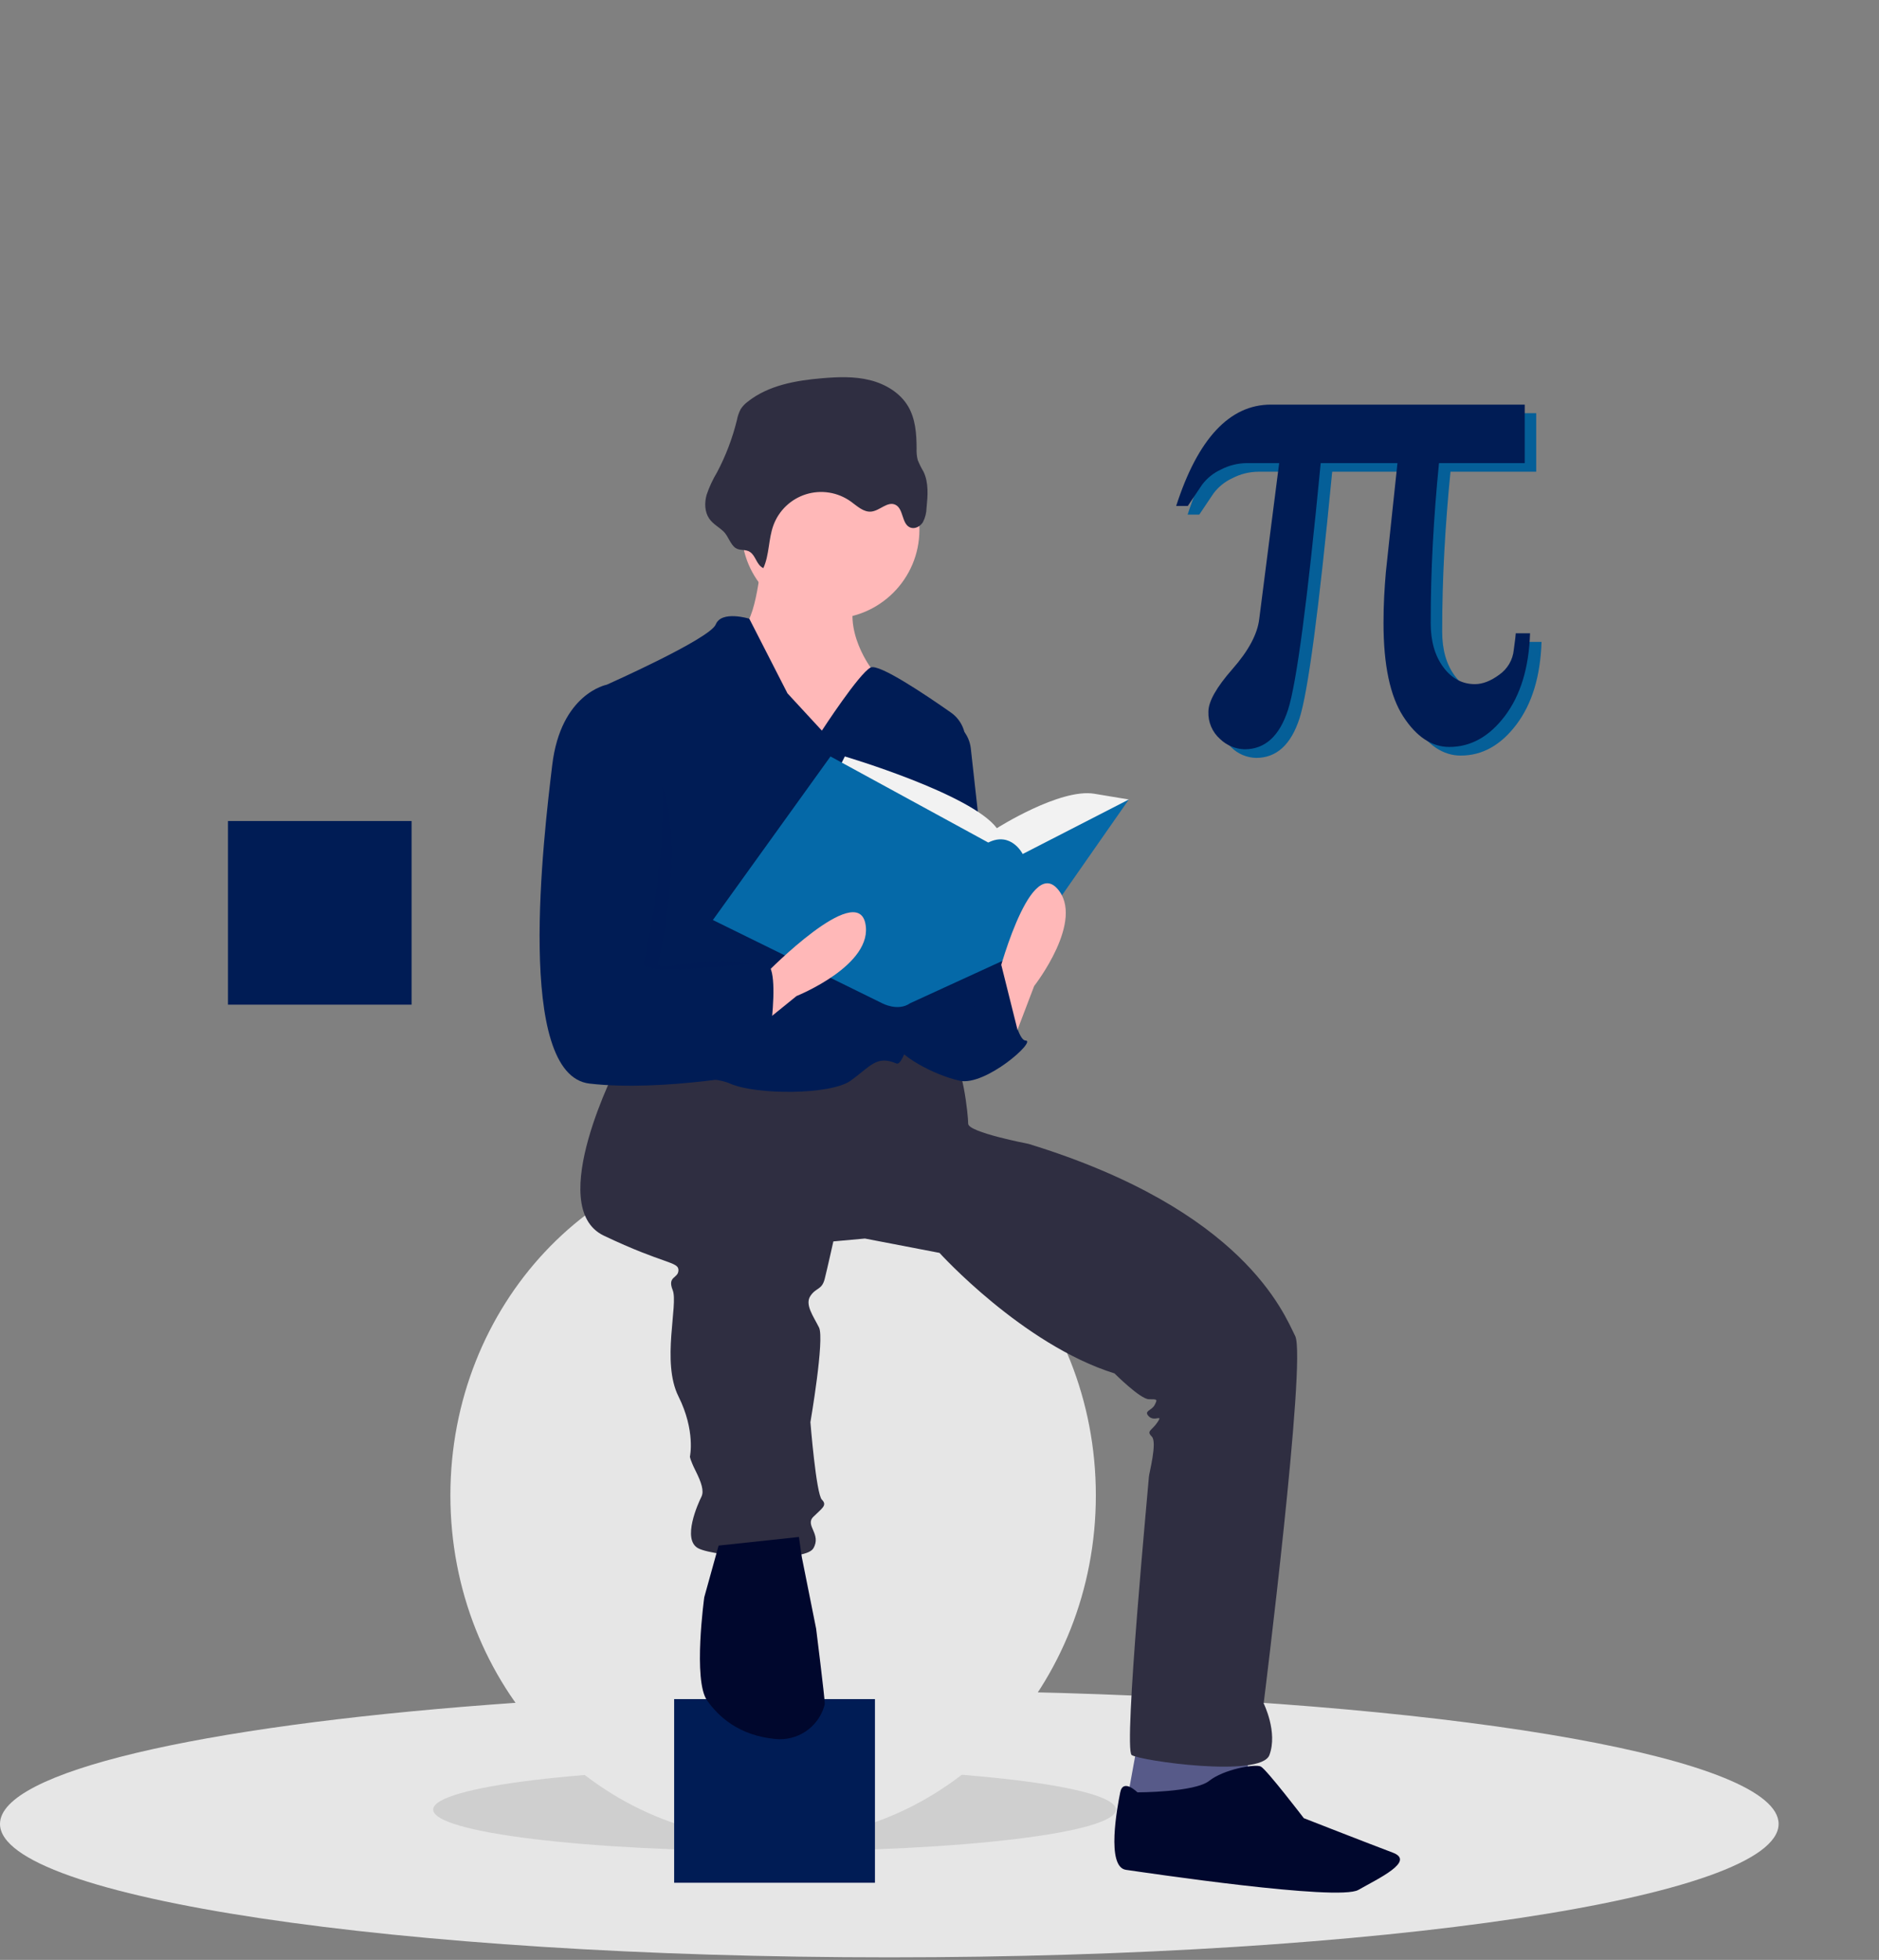 <svg width="655" height="683" viewBox="0 0 655 683" fill="none" xmlns="http://www.w3.org/2000/svg">
<rect x="0" y="0" width="655" height="683" fill="#808080" stroke="none"/>
<g clip-path="url(#clip0_185_2)">
<path d="M620 635.614C620 661.294 481.21 682.114 310 682.114C138.79 682.114 0 661.294 0 635.614C0 617.434 69.57 601.684 170.96 594.044C212.77 590.884 260.01 589.114 310 589.114C330.55 589.114 350.63 589.414 370.05 589.984C512.52 594.184 620 613.013 620 635.614Z" fill="#E6E6E6"/>
<path opacity="0.1" d="M270 645.114C335.722 645.114 389 638.622 389 630.614C389 622.605 335.722 616.114 270 616.114C204.278 616.114 151 622.605 151 630.614C151 638.622 204.278 645.114 270 645.114Z" fill="black"/>
<path d="M269.5 641.114C331.632 641.114 382 587.388 382 521.114C382 454.839 331.632 401.114 269.5 401.114C207.368 401.114 157 454.839 157 521.114C157 587.388 207.368 641.114 269.5 641.114Z" fill="#E6E6E6"/>
<path d="M305 592.114H235V656.114H305V592.114Z" fill="#001C55"/>
<path d="M396.5 607.614L392.5 629.614L418.5 633.614L435.5 623.614L434.5 607.614H396.5Z" fill="#575A89"/>
<path d="M265.5 194.613C265.5 194.613 263.5 217.613 258.5 218.613C253.5 219.613 269.5 259.613 269.5 259.613H293.5L312.5 254.613L303.5 232.613C303.5 232.613 291.5 216.613 300.5 203.613C309.5 190.613 265.5 194.613 265.5 194.613Z" fill="#FFB8B8"/>
<path d="M215.5 370.614C215.5 370.614 189.5 420.614 210.5 430.614C231.5 440.614 236.5 439.614 236.5 442.614C236.5 445.614 232.5 444.614 234.5 449.614C236.5 454.614 230.5 474.614 236.5 486.614C242.5 498.614 240.5 507.614 240.5 507.614C240.5 507.614 240.5 508.614 242.5 512.614C244.5 516.614 245.5 519.614 244.5 521.614C243.5 523.614 237.5 536.614 243.5 539.614C249.5 542.614 280.5 544.614 283.5 539.614C286.5 534.614 280.5 531.614 283.5 528.614C286.5 525.614 288.5 524.614 286.5 522.614C284.5 520.614 282.5 495.614 282.5 495.614C282.5 495.614 287.5 466.614 285.5 462.614C283.5 458.614 280.5 454.614 282.5 451.614C284.5 448.614 286.5 449.614 287.5 445.614C288.5 441.614 290.5 432.614 290.5 432.614L301.5 431.614L327.5 436.614C327.5 436.614 356.5 468.614 388.5 478.614C388.5 478.614 397.5 487.614 400.5 487.614C403.5 487.614 403.5 487.614 402.5 489.614C401.5 491.614 398.5 491.614 400.5 493.614C402.5 495.614 405.5 492.614 403.5 495.614C401.5 498.614 399.5 498.614 401.5 500.614C403.5 502.614 400.5 513.614 400.5 514.614C400.5 515.614 391.5 609.614 394.5 611.614C397.5 613.614 439.5 619.614 442.5 611.614C445.5 603.614 440.5 593.614 440.5 593.614C440.5 593.614 455.5 473.614 451.5 465.614C447.5 457.614 433.5 421.614 358.5 398.614C358.5 398.614 337.5 394.614 337.5 391.614C337.5 388.614 335.5 369.614 331.5 368.614C327.5 367.614 304.5 366.614 304.5 366.614L275.5 375.614L235.5 368.614L215.5 370.614Z" fill="#2F2E41"/>
<path d="M250.5 538.614L245.5 556.614C245.5 556.614 241.5 585.614 246.5 592.614C250.427 598.112 257.44 604.844 270.444 606.026C274.089 606.36 277.739 605.44 280.79 603.419C283.841 601.397 286.11 598.395 287.223 594.908C287.372 594.491 287.465 594.055 287.5 593.614C287.5 591.614 284.5 567.614 284.5 567.614L279.5 542.614L278.5 535.614L250.5 538.614Z" fill="#00072D"/>
<path d="M396.5 624.613C396.5 624.613 391.5 619.613 390.5 624.613C389.5 629.613 385.5 650.613 392.5 651.613C399.5 652.613 466.5 662.613 473.5 658.613C480.5 654.613 493.5 648.613 485.5 645.613C477.5 642.613 454.5 633.613 454.5 633.613C454.5 633.613 441.5 616.613 439.5 615.613C437.5 614.613 426.5 616.613 421.5 620.613C416.5 624.613 396.5 624.613 396.5 624.613Z" fill="#00072D"/>
<path d="M289.5 215.614C306.621 215.614 320.5 201.734 320.5 184.614C320.5 167.493 306.621 153.614 289.5 153.614C272.379 153.614 258.5 167.493 258.5 184.614C258.5 201.734 272.379 215.614 289.5 215.614Z" fill="#FFB8B8"/>
<path d="M286.5 254.614L274.5 241.614L261.199 215.614C261.199 215.614 251.5 212.614 249.5 217.614C247.5 222.614 211.5 238.614 211.5 238.614C211.5 238.614 220.5 322.614 216.5 330.614C212.5 338.614 205.5 370.614 211.5 373.614C217.5 376.614 245.5 373.614 254.5 377.614C263.5 381.614 289.5 381.614 296.5 376.614C303.5 371.614 305.5 367.614 312.5 370.614C318.459 373.168 332.391 285.853 336.402 259.833C336.74 257.647 336.459 255.411 335.592 253.377C334.724 251.342 333.305 249.592 331.494 248.323C322.521 242.029 306.361 231.183 303.5 232.614C299.5 234.614 286.5 254.614 286.5 254.614Z" fill="#001C55"/>
<path d="M329.5 250.614C331.848 251.201 333.961 252.492 335.553 254.315C337.146 256.137 338.143 258.404 338.411 260.809L346.5 333.614C346.5 333.614 326.5 376.614 316.5 347.614C306.5 318.614 329.5 250.614 329.5 250.614Z" fill="#001C55"/>
<path d="M327.5 340.614L349.5 334.614C349.5 334.614 353.5 362.614 357.5 362.614C361.5 362.614 343.5 378.614 334.5 376.614C325.5 374.614 312.5 367.614 311.5 362.614C310.5 357.614 320.5 336.614 320.5 336.614L327.5 340.614Z" fill="#001C55"/>
<path d="M266.098 197.987C268.206 193.339 267.84 187.917 269.583 183.12C270.516 180.551 272.03 178.233 274.008 176.347C275.985 174.461 278.372 173.057 280.981 172.245C283.591 171.434 286.353 171.237 289.051 171.67C291.749 172.102 294.311 173.153 296.536 174.739C298.778 176.338 301.025 178.583 303.762 178.278C306.708 177.95 309.337 174.662 312.046 175.867C315.049 177.202 314.238 182.584 317.28 183.827C318.881 184.481 320.773 183.474 321.697 182.011C322.505 180.474 322.945 178.771 322.983 177.035C323.402 172.77 323.782 168.256 321.932 164.39C321.154 163.08 320.476 161.712 319.904 160.3C319.58 158.981 319.45 157.622 319.518 156.266C319.501 151.253 319.135 146.024 316.613 141.692C313.813 136.884 308.638 133.811 303.239 132.469C297.84 131.128 292.184 131.334 286.641 131.803C277.478 132.579 267.922 134.241 260.703 139.938C259.721 140.655 258.877 141.542 258.209 142.557C257.576 143.764 257.128 145.059 256.881 146.399C255.32 152.755 252.98 158.894 249.914 164.676C248.438 167.127 247.233 169.731 246.318 172.442C245.553 175.196 245.604 178.335 247.207 180.702C248.512 182.63 250.597 183.657 252.236 185.233C253.86 186.794 254.62 189.797 256.419 190.98C257.989 192.012 259.87 191.283 261.472 192.377C263.528 193.782 263.676 196.861 266.098 197.987Z" fill="#2F2E41"/>
<path d="M291.5 269.614L294.5 263.614C294.5 263.614 338.5 276.614 347.5 288.614C347.5 288.614 369.5 274.614 381.5 276.614L393.5 278.614L356.5 311.614L309.5 307.614L291.5 269.614Z" fill="#F2F2F2"/>
<path d="M289.5 263.614L248.5 320.614L307.5 349.614C307.5 349.614 313.016 352.614 317.258 349.614L356.5 331.614L393.5 278.614L356.5 297.614C356.5 297.614 352.5 289.614 344.5 293.614L289.5 263.614Z" fill="#0569A8"/>
<path d="M352.5 364.613L360.5 343.613C360.5 343.613 378.5 320.613 368.5 309.613C358.5 298.613 347.5 341.613 347.5 341.613L352.5 364.613Z" fill="#FFB8B8"/>
<path d="M260.198 361.262L277.654 347.11C277.654 347.11 304.764 336.245 301.632 321.713C298.501 307.18 267.412 338.858 267.412 338.858L260.198 361.262Z" fill="#FFB8B8"/>
<path opacity="0.1" d="M217 260.113H216C216 260.113 200.5 241.613 197.5 266.613C194.5 291.613 184.5 374.613 210.5 377.613C236.5 380.613 255 365.113 255 365.113C255 365.113 274 336.113 267 336.113C263.613 336.113 254.402 334.592 246 335.113C237.037 335.669 228.984 338.194 229.5 335.613C230.5 330.613 245 267.113 217 260.113Z" fill="#001C55"/>
<path d="M215.5 240.614L211.5 238.614C211.5 238.614 195.5 241.614 192.5 266.614C189.5 291.614 179.5 374.614 205.5 377.614C231.5 380.614 266.5 373.614 266.5 373.614C266.5 373.614 273.5 335.614 266.5 335.614C259.5 335.614 223.5 340.614 224.5 335.614C225.5 330.614 243.5 247.614 215.5 240.614Z" fill="#001C55"/>
<path d="M338 353.114L349.027 336.213L356 364.114L338 372.114V353.114Z" fill="#001C55"/>
<path d="M143.473 286.114H79.473V350.114H143.473V286.114Z" fill="#001C55"/>
<path d="M537.359 223.691C536.972 235.661 534.057 245.256 528.614 252.475C523.17 259.694 516.703 263.304 509.212 263.305C503.111 263.305 497.764 259.772 493.17 252.706C488.575 245.641 486.277 234.772 486.278 220.1C486.278 216.857 486.355 213.768 486.51 210.834C486.664 207.9 486.857 205.12 487.089 202.494L491.143 164.386H464.386C459.753 212.571 455.95 241.239 452.977 250.39C450.003 259.54 444.965 264.115 437.861 264.116C434.655 264.037 431.595 262.755 429.29 260.525C427.953 259.341 426.896 257.874 426.195 256.232C425.494 254.589 425.166 252.811 425.236 251.027C425.236 247.476 428.035 242.515 433.633 236.143C439.231 229.772 442.339 223.961 442.957 218.71L449.907 164.386H438.672C435.505 164.405 432.388 165.179 429.579 166.645C426.995 167.832 424.746 169.643 423.035 171.915L418.054 179.328H414C417.783 167.591 422.435 158.769 427.958 152.861C433.478 146.954 439.829 144 447.012 144H535.506V164.386H505.622C504.695 173.653 503.981 182.919 503.479 192.185C502.976 201.452 502.725 210.757 502.726 220.1C502.726 226.433 504.193 231.568 507.128 235.506C510.061 239.444 513.729 241.413 518.131 241.413C520.833 241.413 523.671 240.312 526.645 238.112C528.057 237.121 529.238 235.837 530.108 234.348C530.977 232.859 531.515 231.199 531.683 229.482C531.915 227.785 532.089 226.453 532.205 225.486C532.32 224.522 532.378 223.923 532.378 223.691L537.359 223.691Z" fill="#0569A8"/>
<path opacity="0.1" d="M537.359 223.691C536.972 235.661 534.057 245.256 528.614 252.475C523.17 259.694 516.703 263.304 509.212 263.305C503.111 263.305 497.764 259.772 493.17 252.706C488.575 245.641 486.277 234.772 486.278 220.1C486.278 216.857 486.355 213.768 486.51 210.834C486.664 207.9 486.857 205.12 487.089 202.494L491.143 164.386H464.386C459.753 212.571 455.95 241.239 452.977 250.39C450.003 259.54 444.965 264.115 437.861 264.116C434.655 264.037 431.595 262.755 429.29 260.525C427.953 259.341 426.896 257.874 426.195 256.232C425.494 254.589 425.166 252.811 425.236 251.027C425.236 247.476 428.035 242.515 433.633 236.143C439.231 229.772 442.339 223.961 442.957 218.71L449.907 164.386H438.672C435.505 164.405 432.388 165.179 429.579 166.645C426.995 167.832 424.746 169.643 423.035 171.915L418.054 179.328H414C417.783 167.591 422.435 158.769 427.958 152.861C433.478 146.954 439.829 144 447.012 144H535.506V164.386H505.622C504.695 173.653 503.981 182.919 503.479 192.185C502.976 201.452 502.725 210.757 502.726 220.1C502.726 226.433 504.193 231.568 507.128 235.506C510.061 239.444 513.729 241.413 518.131 241.413C520.833 241.413 523.671 240.312 526.645 238.112C528.057 237.121 529.238 235.837 530.108 234.348C530.977 232.859 531.515 231.199 531.683 229.482C531.915 227.785 532.089 226.453 532.205 225.486C532.32 224.522 532.378 223.923 532.378 223.691L537.359 223.691Z" fill="black"/>
<path d="M533.359 220.691C532.972 232.661 530.057 242.256 524.614 249.475C519.17 256.694 512.703 260.304 505.212 260.305C499.111 260.305 493.764 256.772 489.17 249.706C484.575 242.641 482.277 231.772 482.278 217.1C482.278 213.857 482.355 210.768 482.51 207.834C482.664 204.9 482.857 202.12 483.089 199.494L487.143 161.386H460.386C455.753 209.571 451.95 238.239 448.977 247.39C446.003 256.54 440.965 261.115 433.861 261.116C430.655 261.037 427.595 259.755 425.29 257.525C423.953 256.341 422.896 254.874 422.195 253.232C421.494 251.589 421.166 249.811 421.236 248.027C421.236 244.476 424.035 239.515 429.633 233.143C435.231 226.772 438.339 220.961 438.957 215.71L445.907 161.386H434.672C431.505 161.405 428.388 162.179 425.579 163.645C422.995 164.832 420.746 166.643 419.035 168.915L414.054 176.328H410C413.783 164.591 418.435 155.769 423.958 149.861C429.478 143.954 435.829 141 443.012 141H531.506V161.386H501.622C500.695 170.653 499.981 179.919 499.479 189.185C498.976 198.452 498.725 207.757 498.726 217.1C498.726 223.433 500.193 228.568 503.128 232.506C506.061 236.444 509.729 238.413 514.131 238.413C516.833 238.413 519.671 237.312 522.645 235.112C524.057 234.121 525.238 232.837 526.108 231.348C526.977 229.859 527.515 228.199 527.683 226.483C527.915 224.785 528.089 223.453 528.205 222.486C528.32 221.522 528.378 220.923 528.378 220.691H533.359Z" fill="#001C55"/>
</g>
<defs>
<clipPath id="clip0_185_2">
<rect width="654.237" height="682.114" fill="white"/>
</clipPath>
</defs>
</svg>
